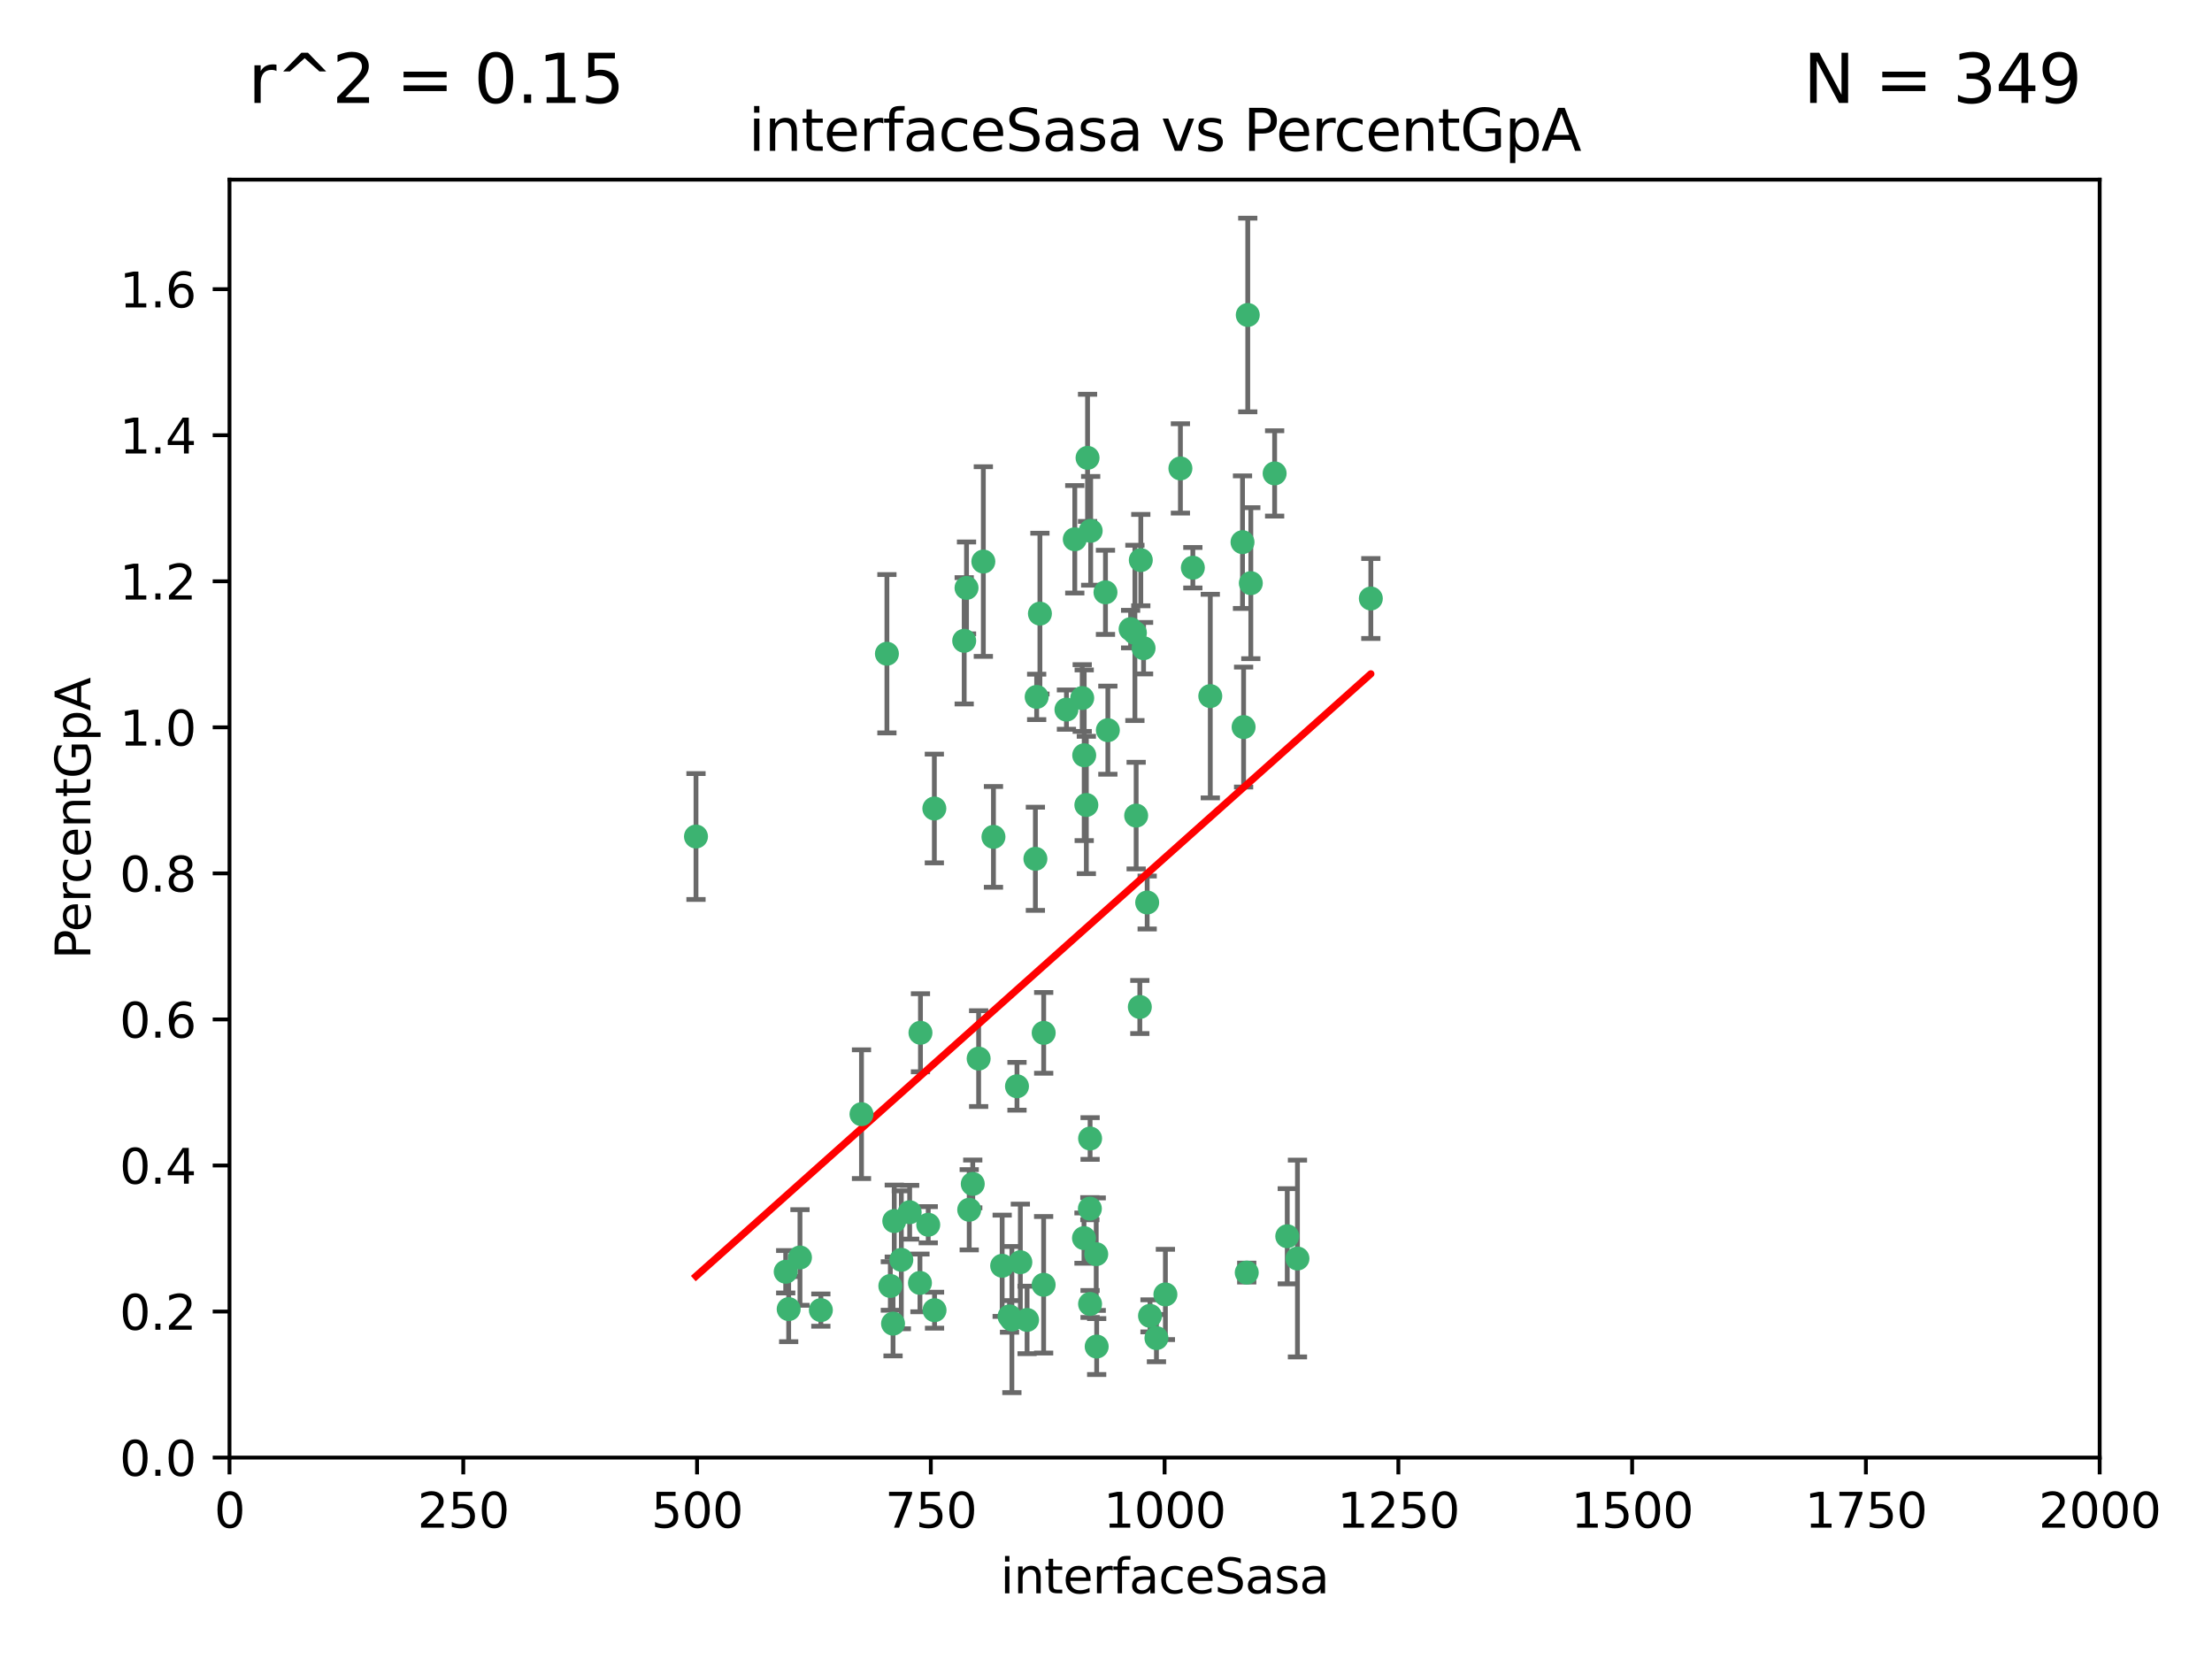 <?xml version="1.0" encoding="utf-8" standalone="no"?>
<!DOCTYPE svg PUBLIC "-//W3C//DTD SVG 1.1//EN"
  "http://www.w3.org/Graphics/SVG/1.1/DTD/svg11.dtd">
<svg xmlns:xlink="http://www.w3.org/1999/xlink" width="460.8pt" height="345.6pt" viewBox="0 0 460.8 345.6" xmlns="http://www.w3.org/2000/svg" version="1.1">
 <defs>
  <style type="text/css">*{stroke-linejoin: round; stroke-linecap: butt}</style>
 </defs>
 <g id="figure_1">
  <g id="patch_1">
   <path d="M 0 345.6 
L 460.8 345.6 
L 460.8 0 
L 0 0 
z
" style="fill: #ffffff"/>
  </g>
  <g id="axes_1">
   <g id="patch_2">
    <path d="M 47.81 303.64 
L 437.4 303.64 
L 437.4 37.422 
L 47.81 37.422 
z
" style="fill: #ffffff"/>
   </g>
   <g id="PathCollection_1">
    <defs>
     <path id="mf41bdda6f2" d="M 0 1.118 
C 0.297 1.118 0.581 1 0.791 0.791 
C 1 0.581 1.118 0.297 1.118 0 
C 1.118 -0.297 1 -0.581 0.791 -0.791 
C 0.581 -1 0.297 -1.118 0 -1.118 
C -0.297 -1.118 -0.581 -1 -0.791 -0.791 
C -1 -0.581 -1.118 -0.297 -1.118 0 
C -1.118 0.297 -1 0.581 -0.791 0.791 
C -0.581 1 -0.297 1.118 0 1.118 
z
" style="stroke: #3cb371"/>
    </defs>
    <g clip-path="url(#pc18150c617)">
     <use xlink:href="#mf41bdda6f2" x="258.839" y="112.942" style="fill: #3cb371; stroke: #3cb371"/>
     <use xlink:href="#mf41bdda6f2" x="235.526" y="131.055" style="fill: #3cb371; stroke: #3cb371"/>
     <use xlink:href="#mf41bdda6f2" x="265.53" y="98.62" style="fill: #3cb371; stroke: #3cb371"/>
     <use xlink:href="#mf41bdda6f2" x="225.86" y="157.336" style="fill: #3cb371; stroke: #3cb371"/>
     <use xlink:href="#mf41bdda6f2" x="259.065" y="151.463" style="fill: #3cb371; stroke: #3cb371"/>
     <use xlink:href="#mf41bdda6f2" x="259.932" y="65.615" style="fill: #3cb371; stroke: #3cb371"/>
     <use xlink:href="#mf41bdda6f2" x="216.635" y="127.827" style="fill: #3cb371; stroke: #3cb371"/>
     <use xlink:href="#mf41bdda6f2" x="163.676" y="264.929" style="fill: #3cb371; stroke: #3cb371"/>
     <use xlink:href="#mf41bdda6f2" x="222.161" y="147.824" style="fill: #3cb371; stroke: #3cb371"/>
     <use xlink:href="#mf41bdda6f2" x="238.226" y="135.027" style="fill: #3cb371; stroke: #3cb371"/>
     <use xlink:href="#mf41bdda6f2" x="236.422" y="131.841" style="fill: #3cb371; stroke: #3cb371"/>
     <use xlink:href="#mf41bdda6f2" x="226.558" y="95.379" style="fill: #3cb371; stroke: #3cb371"/>
     <use xlink:href="#mf41bdda6f2" x="248.492" y="118.263" style="fill: #3cb371; stroke: #3cb371"/>
     <use xlink:href="#mf41bdda6f2" x="223.897" y="112.342" style="fill: #3cb371; stroke: #3cb371"/>
     <use xlink:href="#mf41bdda6f2" x="225.446" y="145.415" style="fill: #3cb371; stroke: #3cb371"/>
     <use xlink:href="#mf41bdda6f2" x="230.29" y="123.393" style="fill: #3cb371; stroke: #3cb371"/>
     <use xlink:href="#mf41bdda6f2" x="200.86" y="133.489" style="fill: #3cb371; stroke: #3cb371"/>
     <use xlink:href="#mf41bdda6f2" x="217.42" y="215.165" style="fill: #3cb371; stroke: #3cb371"/>
     <use xlink:href="#mf41bdda6f2" x="237.649" y="116.68" style="fill: #3cb371; stroke: #3cb371"/>
     <use xlink:href="#mf41bdda6f2" x="259.72" y="265.102" style="fill: #3cb371; stroke: #3cb371"/>
     <use xlink:href="#mf41bdda6f2" x="204.848" y="116.981" style="fill: #3cb371; stroke: #3cb371"/>
     <use xlink:href="#mf41bdda6f2" x="245.901" y="97.58" style="fill: #3cb371; stroke: #3cb371"/>
     <use xlink:href="#mf41bdda6f2" x="285.569" y="124.676" style="fill: #3cb371; stroke: #3cb371"/>
     <use xlink:href="#mf41bdda6f2" x="215.957" y="145.177" style="fill: #3cb371; stroke: #3cb371"/>
     <use xlink:href="#mf41bdda6f2" x="194.641" y="168.424" style="fill: #3cb371; stroke: #3cb371"/>
     <use xlink:href="#mf41bdda6f2" x="191.75" y="215.142" style="fill: #3cb371; stroke: #3cb371"/>
     <use xlink:href="#mf41bdda6f2" x="184.761" y="136.185" style="fill: #3cb371; stroke: #3cb371"/>
     <use xlink:href="#mf41bdda6f2" x="228.364" y="261.265" style="fill: #3cb371; stroke: #3cb371"/>
     <use xlink:href="#mf41bdda6f2" x="215.692" y="178.902" style="fill: #3cb371; stroke: #3cb371"/>
     <use xlink:href="#mf41bdda6f2" x="194.683" y="272.938" style="fill: #3cb371; stroke: #3cb371"/>
     <use xlink:href="#mf41bdda6f2" x="268.16" y="257.534" style="fill: #3cb371; stroke: #3cb371"/>
     <use xlink:href="#mf41bdda6f2" x="225.816" y="257.921" style="fill: #3cb371; stroke: #3cb371"/>
     <use xlink:href="#mf41bdda6f2" x="212.558" y="262.942" style="fill: #3cb371; stroke: #3cb371"/>
     <use xlink:href="#mf41bdda6f2" x="202.643" y="246.632" style="fill: #3cb371; stroke: #3cb371"/>
     <use xlink:href="#mf41bdda6f2" x="185.474" y="267.892" style="fill: #3cb371; stroke: #3cb371"/>
     <use xlink:href="#mf41bdda6f2" x="227.088" y="237.171" style="fill: #3cb371; stroke: #3cb371"/>
     <use xlink:href="#mf41bdda6f2" x="239.57" y="274.114" style="fill: #3cb371; stroke: #3cb371"/>
     <use xlink:href="#mf41bdda6f2" x="227.208" y="110.578" style="fill: #3cb371; stroke: #3cb371"/>
     <use xlink:href="#mf41bdda6f2" x="260.569" y="121.483" style="fill: #3cb371; stroke: #3cb371"/>
     <use xlink:href="#mf41bdda6f2" x="227.082" y="271.638" style="fill: #3cb371; stroke: #3cb371"/>
     <use xlink:href="#mf41bdda6f2" x="191.645" y="267.254" style="fill: #3cb371; stroke: #3cb371"/>
     <use xlink:href="#mf41bdda6f2" x="230.787" y="152.109" style="fill: #3cb371; stroke: #3cb371"/>
     <use xlink:href="#mf41bdda6f2" x="228.459" y="280.509" style="fill: #3cb371; stroke: #3cb371"/>
     <use xlink:href="#mf41bdda6f2" x="210.3" y="274.228" style="fill: #3cb371; stroke: #3cb371"/>
     <use xlink:href="#mf41bdda6f2" x="186.037" y="275.736" style="fill: #3cb371; stroke: #3cb371"/>
     <use xlink:href="#mf41bdda6f2" x="217.408" y="267.641" style="fill: #3cb371; stroke: #3cb371"/>
     <use xlink:href="#mf41bdda6f2" x="236.683" y="169.904" style="fill: #3cb371; stroke: #3cb371"/>
     <use xlink:href="#mf41bdda6f2" x="193.369" y="255.135" style="fill: #3cb371; stroke: #3cb371"/>
     <use xlink:href="#mf41bdda6f2" x="206.956" y="174.337" style="fill: #3cb371; stroke: #3cb371"/>
     <use xlink:href="#mf41bdda6f2" x="270.285" y="262.174" style="fill: #3cb371; stroke: #3cb371"/>
     <use xlink:href="#mf41bdda6f2" x="237.447" y="209.773" style="fill: #3cb371; stroke: #3cb371"/>
     <use xlink:href="#mf41bdda6f2" x="240.91" y="278.754" style="fill: #3cb371; stroke: #3cb371"/>
     <use xlink:href="#mf41bdda6f2" x="211.857" y="226.289" style="fill: #3cb371; stroke: #3cb371"/>
     <use xlink:href="#mf41bdda6f2" x="242.774" y="269.657" style="fill: #3cb371; stroke: #3cb371"/>
     <use xlink:href="#mf41bdda6f2" x="203.87" y="220.526" style="fill: #3cb371; stroke: #3cb371"/>
     <use xlink:href="#mf41bdda6f2" x="186.294" y="254.366" style="fill: #3cb371; stroke: #3cb371"/>
     <use xlink:href="#mf41bdda6f2" x="238.978" y="188.006" style="fill: #3cb371; stroke: #3cb371"/>
     <use xlink:href="#mf41bdda6f2" x="210.795" y="274.885" style="fill: #3cb371; stroke: #3cb371"/>
     <use xlink:href="#mf41bdda6f2" x="166.649" y="261.957" style="fill: #3cb371; stroke: #3cb371"/>
     <use xlink:href="#mf41bdda6f2" x="179.464" y="232.104" style="fill: #3cb371; stroke: #3cb371"/>
     <use xlink:href="#mf41bdda6f2" x="164.297" y="272.713" style="fill: #3cb371; stroke: #3cb371"/>
     <use xlink:href="#mf41bdda6f2" x="187.764" y="262.444" style="fill: #3cb371; stroke: #3cb371"/>
     <use xlink:href="#mf41bdda6f2" x="226.307" y="167.694" style="fill: #3cb371; stroke: #3cb371"/>
     <use xlink:href="#mf41bdda6f2" x="201.345" y="122.472" style="fill: #3cb371; stroke: #3cb371"/>
     <use xlink:href="#mf41bdda6f2" x="213.96" y="274.966" style="fill: #3cb371; stroke: #3cb371"/>
     <use xlink:href="#mf41bdda6f2" x="252.125" y="145.01" style="fill: #3cb371; stroke: #3cb371"/>
     <use xlink:href="#mf41bdda6f2" x="208.769" y="263.683" style="fill: #3cb371; stroke: #3cb371"/>
     <use xlink:href="#mf41bdda6f2" x="201.905" y="252.017" style="fill: #3cb371; stroke: #3cb371"/>
     <use xlink:href="#mf41bdda6f2" x="189.5" y="252.531" style="fill: #3cb371; stroke: #3cb371"/>
     <use xlink:href="#mf41bdda6f2" x="227.039" y="251.787" style="fill: #3cb371; stroke: #3cb371"/>
     <use xlink:href="#mf41bdda6f2" x="171" y="272.919" style="fill: #3cb371; stroke: #3cb371"/>
     <use xlink:href="#mf41bdda6f2" x="144.987" y="174.262" style="fill: #3cb371; stroke: #3cb371"/>
    </g>
   </g>
   <g id="matplotlib.axis_1">
    <g id="xtick_1">
     <g id="line2d_1">
      <defs>
       <path id="m6ca44dbda9" d="M 0 0 
L 0 3.5 
" style="stroke: #000000; stroke-width: 0.8"/>
      </defs>
      <g>
       <use xlink:href="#m6ca44dbda9" x="47.81" y="303.64" style="stroke: #000000; stroke-width: 0.8"/>
      </g>
     </g>
     <g id="text_1">
      <!-- 0 -->
      <g transform="translate(44.629 318.238)scale(0.1 -0.1)">
       <defs>
        <path id="DejaVuSans-30" d="M 2034 4250 
Q 1547 4250 1301 3770 
Q 1056 3291 1056 2328 
Q 1056 1369 1301 889 
Q 1547 409 2034 409 
Q 2525 409 2770 889 
Q 3016 1369 3016 2328 
Q 3016 3291 2770 3770 
Q 2525 4250 2034 4250 
z
M 2034 4750 
Q 2819 4750 3233 4129 
Q 3647 3509 3647 2328 
Q 3647 1150 3233 529 
Q 2819 -91 2034 -91 
Q 1250 -91 836 529 
Q 422 1150 422 2328 
Q 422 3509 836 4129 
Q 1250 4750 2034 4750 
z
" transform="scale(0.016)"/>
       </defs>
       <use xlink:href="#DejaVuSans-30"/>
      </g>
     </g>
    </g>
    <g id="xtick_2">
     <g id="line2d_2">
      <g>
       <use xlink:href="#m6ca44dbda9" x="96.509" y="303.64" style="stroke: #000000; stroke-width: 0.8"/>
      </g>
     </g>
     <g id="text_2">
      <!-- 250 -->
      <g transform="translate(86.965 318.238)scale(0.1 -0.1)">
       <defs>
        <path id="DejaVuSans-32" d="M 1228 531 
L 3431 531 
L 3431 0 
L 469 0 
L 469 531 
Q 828 903 1448 1529 
Q 2069 2156 2228 2338 
Q 2531 2678 2651 2914 
Q 2772 3150 2772 3378 
Q 2772 3750 2511 3984 
Q 2250 4219 1831 4219 
Q 1534 4219 1204 4116 
Q 875 4013 500 3803 
L 500 4441 
Q 881 4594 1212 4672 
Q 1544 4750 1819 4750 
Q 2544 4750 2975 4387 
Q 3406 4025 3406 3419 
Q 3406 3131 3298 2873 
Q 3191 2616 2906 2266 
Q 2828 2175 2409 1742 
Q 1991 1309 1228 531 
z
" transform="scale(0.016)"/>
        <path id="DejaVuSans-35" d="M 691 4666 
L 3169 4666 
L 3169 4134 
L 1269 4134 
L 1269 2991 
Q 1406 3038 1543 3061 
Q 1681 3084 1819 3084 
Q 2600 3084 3056 2656 
Q 3513 2228 3513 1497 
Q 3513 744 3044 326 
Q 2575 -91 1722 -91 
Q 1428 -91 1123 -41 
Q 819 9 494 109 
L 494 744 
Q 775 591 1075 516 
Q 1375 441 1709 441 
Q 2250 441 2565 725 
Q 2881 1009 2881 1497 
Q 2881 1984 2565 2268 
Q 2250 2553 1709 2553 
Q 1456 2553 1204 2497 
Q 953 2441 691 2322 
L 691 4666 
z
" transform="scale(0.016)"/>
       </defs>
       <use xlink:href="#DejaVuSans-32"/>
       <use xlink:href="#DejaVuSans-35" x="63.623"/>
       <use xlink:href="#DejaVuSans-30" x="127.246"/>
      </g>
     </g>
    </g>
    <g id="xtick_3">
     <g id="line2d_3">
      <g>
       <use xlink:href="#m6ca44dbda9" x="145.208" y="303.64" style="stroke: #000000; stroke-width: 0.8"/>
      </g>
     </g>
     <g id="text_3">
      <!-- 500 -->
      <g transform="translate(135.664 318.238)scale(0.1 -0.1)">
       <use xlink:href="#DejaVuSans-35"/>
       <use xlink:href="#DejaVuSans-30" x="63.623"/>
       <use xlink:href="#DejaVuSans-30" x="127.246"/>
      </g>
     </g>
    </g>
    <g id="xtick_4">
     <g id="line2d_4">
      <g>
       <use xlink:href="#m6ca44dbda9" x="193.906" y="303.64" style="stroke: #000000; stroke-width: 0.8"/>
      </g>
     </g>
     <g id="text_4">
      <!-- 750 -->
      <g transform="translate(184.363 318.238)scale(0.1 -0.1)">
       <defs>
        <path id="DejaVuSans-37" d="M 525 4666 
L 3525 4666 
L 3525 4397 
L 1831 0 
L 1172 0 
L 2766 4134 
L 525 4134 
L 525 4666 
z
" transform="scale(0.016)"/>
       </defs>
       <use xlink:href="#DejaVuSans-37"/>
       <use xlink:href="#DejaVuSans-35" x="63.623"/>
       <use xlink:href="#DejaVuSans-30" x="127.246"/>
      </g>
     </g>
    </g>
    <g id="xtick_5">
     <g id="line2d_5">
      <g>
       <use xlink:href="#m6ca44dbda9" x="242.605" y="303.64" style="stroke: #000000; stroke-width: 0.8"/>
      </g>
     </g>
     <g id="text_5">
      <!-- 1000 -->
      <g transform="translate(229.88 318.238)scale(0.1 -0.1)">
       <defs>
        <path id="DejaVuSans-31" d="M 794 531 
L 1825 531 
L 1825 4091 
L 703 3866 
L 703 4441 
L 1819 4666 
L 2450 4666 
L 2450 531 
L 3481 531 
L 3481 0 
L 794 0 
L 794 531 
z
" transform="scale(0.016)"/>
       </defs>
       <use xlink:href="#DejaVuSans-31"/>
       <use xlink:href="#DejaVuSans-30" x="63.623"/>
       <use xlink:href="#DejaVuSans-30" x="127.246"/>
       <use xlink:href="#DejaVuSans-30" x="190.869"/>
      </g>
     </g>
    </g>
    <g id="xtick_6">
     <g id="line2d_6">
      <g>
       <use xlink:href="#m6ca44dbda9" x="291.304" y="303.64" style="stroke: #000000; stroke-width: 0.8"/>
      </g>
     </g>
     <g id="text_6">
      <!-- 1250 -->
      <g transform="translate(278.579 318.238)scale(0.1 -0.1)">
       <use xlink:href="#DejaVuSans-31"/>
       <use xlink:href="#DejaVuSans-32" x="63.623"/>
       <use xlink:href="#DejaVuSans-35" x="127.246"/>
       <use xlink:href="#DejaVuSans-30" x="190.869"/>
      </g>
     </g>
    </g>
    <g id="xtick_7">
     <g id="line2d_7">
      <g>
       <use xlink:href="#m6ca44dbda9" x="340.002" y="303.64" style="stroke: #000000; stroke-width: 0.8"/>
      </g>
     </g>
     <g id="text_7">
      <!-- 1500 -->
      <g transform="translate(327.277 318.238)scale(0.1 -0.1)">
       <use xlink:href="#DejaVuSans-31"/>
       <use xlink:href="#DejaVuSans-35" x="63.623"/>
       <use xlink:href="#DejaVuSans-30" x="127.246"/>
       <use xlink:href="#DejaVuSans-30" x="190.869"/>
      </g>
     </g>
    </g>
    <g id="xtick_8">
     <g id="line2d_8">
      <g>
       <use xlink:href="#m6ca44dbda9" x="388.701" y="303.64" style="stroke: #000000; stroke-width: 0.8"/>
      </g>
     </g>
     <g id="text_8">
      <!-- 1750 -->
      <g transform="translate(375.976 318.238)scale(0.1 -0.1)">
       <use xlink:href="#DejaVuSans-31"/>
       <use xlink:href="#DejaVuSans-37" x="63.623"/>
       <use xlink:href="#DejaVuSans-35" x="127.246"/>
       <use xlink:href="#DejaVuSans-30" x="190.869"/>
      </g>
     </g>
    </g>
    <g id="xtick_9">
     <g id="line2d_9">
      <g>
       <use xlink:href="#m6ca44dbda9" x="437.4" y="303.64" style="stroke: #000000; stroke-width: 0.8"/>
      </g>
     </g>
     <g id="text_9">
      <!-- 2000 -->
      <g transform="translate(424.675 318.238)scale(0.1 -0.1)">
       <use xlink:href="#DejaVuSans-32"/>
       <use xlink:href="#DejaVuSans-30" x="63.623"/>
       <use xlink:href="#DejaVuSans-30" x="127.246"/>
       <use xlink:href="#DejaVuSans-30" x="190.869"/>
      </g>
     </g>
    </g>
    <g id="text_10">
     <!-- interfaceSasa -->
     <g transform="translate(208.398 331.917)scale(0.1 -0.1)">
      <defs>
       <path id="DejaVuSans-69" d="M 603 3500 
L 1178 3500 
L 1178 0 
L 603 0 
L 603 3500 
z
M 603 4863 
L 1178 4863 
L 1178 4134 
L 603 4134 
L 603 4863 
z
" transform="scale(0.016)"/>
       <path id="DejaVuSans-6e" d="M 3513 2113 
L 3513 0 
L 2938 0 
L 2938 2094 
Q 2938 2591 2744 2837 
Q 2550 3084 2163 3084 
Q 1697 3084 1428 2787 
Q 1159 2491 1159 1978 
L 1159 0 
L 581 0 
L 581 3500 
L 1159 3500 
L 1159 2956 
Q 1366 3272 1645 3428 
Q 1925 3584 2291 3584 
Q 2894 3584 3203 3211 
Q 3513 2838 3513 2113 
z
" transform="scale(0.016)"/>
       <path id="DejaVuSans-74" d="M 1172 4494 
L 1172 3500 
L 2356 3500 
L 2356 3053 
L 1172 3053 
L 1172 1153 
Q 1172 725 1289 603 
Q 1406 481 1766 481 
L 2356 481 
L 2356 0 
L 1766 0 
Q 1100 0 847 248 
Q 594 497 594 1153 
L 594 3053 
L 172 3053 
L 172 3500 
L 594 3500 
L 594 4494 
L 1172 4494 
z
" transform="scale(0.016)"/>
       <path id="DejaVuSans-65" d="M 3597 1894 
L 3597 1613 
L 953 1613 
Q 991 1019 1311 708 
Q 1631 397 2203 397 
Q 2534 397 2845 478 
Q 3156 559 3463 722 
L 3463 178 
Q 3153 47 2828 -22 
Q 2503 -91 2169 -91 
Q 1331 -91 842 396 
Q 353 884 353 1716 
Q 353 2575 817 3079 
Q 1281 3584 2069 3584 
Q 2775 3584 3186 3129 
Q 3597 2675 3597 1894 
z
M 3022 2063 
Q 3016 2534 2758 2815 
Q 2500 3097 2075 3097 
Q 1594 3097 1305 2825 
Q 1016 2553 972 2059 
L 3022 2063 
z
" transform="scale(0.016)"/>
       <path id="DejaVuSans-72" d="M 2631 2963 
Q 2534 3019 2420 3045 
Q 2306 3072 2169 3072 
Q 1681 3072 1420 2755 
Q 1159 2438 1159 1844 
L 1159 0 
L 581 0 
L 581 3500 
L 1159 3500 
L 1159 2956 
Q 1341 3275 1631 3429 
Q 1922 3584 2338 3584 
Q 2397 3584 2469 3576 
Q 2541 3569 2628 3553 
L 2631 2963 
z
" transform="scale(0.016)"/>
       <path id="DejaVuSans-66" d="M 2375 4863 
L 2375 4384 
L 1825 4384 
Q 1516 4384 1395 4259 
Q 1275 4134 1275 3809 
L 1275 3500 
L 2222 3500 
L 2222 3053 
L 1275 3053 
L 1275 0 
L 697 0 
L 697 3053 
L 147 3053 
L 147 3500 
L 697 3500 
L 697 3744 
Q 697 4328 969 4595 
Q 1241 4863 1831 4863 
L 2375 4863 
z
" transform="scale(0.016)"/>
       <path id="DejaVuSans-61" d="M 2194 1759 
Q 1497 1759 1228 1600 
Q 959 1441 959 1056 
Q 959 750 1161 570 
Q 1363 391 1709 391 
Q 2188 391 2477 730 
Q 2766 1069 2766 1631 
L 2766 1759 
L 2194 1759 
z
M 3341 1997 
L 3341 0 
L 2766 0 
L 2766 531 
Q 2569 213 2275 61 
Q 1981 -91 1556 -91 
Q 1019 -91 701 211 
Q 384 513 384 1019 
Q 384 1609 779 1909 
Q 1175 2209 1959 2209 
L 2766 2209 
L 2766 2266 
Q 2766 2663 2505 2880 
Q 2244 3097 1772 3097 
Q 1472 3097 1187 3025 
Q 903 2953 641 2809 
L 641 3341 
Q 956 3463 1253 3523 
Q 1550 3584 1831 3584 
Q 2591 3584 2966 3190 
Q 3341 2797 3341 1997 
z
" transform="scale(0.016)"/>
       <path id="DejaVuSans-63" d="M 3122 3366 
L 3122 2828 
Q 2878 2963 2633 3030 
Q 2388 3097 2138 3097 
Q 1578 3097 1268 2742 
Q 959 2388 959 1747 
Q 959 1106 1268 751 
Q 1578 397 2138 397 
Q 2388 397 2633 464 
Q 2878 531 3122 666 
L 3122 134 
Q 2881 22 2623 -34 
Q 2366 -91 2075 -91 
Q 1284 -91 818 406 
Q 353 903 353 1747 
Q 353 2603 823 3093 
Q 1294 3584 2113 3584 
Q 2378 3584 2631 3529 
Q 2884 3475 3122 3366 
z
" transform="scale(0.016)"/>
       <path id="DejaVuSans-53" d="M 3425 4513 
L 3425 3897 
Q 3066 4069 2747 4153 
Q 2428 4238 2131 4238 
Q 1616 4238 1336 4038 
Q 1056 3838 1056 3469 
Q 1056 3159 1242 3001 
Q 1428 2844 1947 2747 
L 2328 2669 
Q 3034 2534 3370 2195 
Q 3706 1856 3706 1288 
Q 3706 609 3251 259 
Q 2797 -91 1919 -91 
Q 1588 -91 1214 -16 
Q 841 59 441 206 
L 441 856 
Q 825 641 1194 531 
Q 1563 422 1919 422 
Q 2459 422 2753 634 
Q 3047 847 3047 1241 
Q 3047 1584 2836 1778 
Q 2625 1972 2144 2069 
L 1759 2144 
Q 1053 2284 737 2584 
Q 422 2884 422 3419 
Q 422 4038 858 4394 
Q 1294 4750 2059 4750 
Q 2388 4750 2728 4690 
Q 3069 4631 3425 4513 
z
" transform="scale(0.016)"/>
       <path id="DejaVuSans-73" d="M 2834 3397 
L 2834 2853 
Q 2591 2978 2328 3040 
Q 2066 3103 1784 3103 
Q 1356 3103 1142 2972 
Q 928 2841 928 2578 
Q 928 2378 1081 2264 
Q 1234 2150 1697 2047 
L 1894 2003 
Q 2506 1872 2764 1633 
Q 3022 1394 3022 966 
Q 3022 478 2636 193 
Q 2250 -91 1575 -91 
Q 1294 -91 989 -36 
Q 684 19 347 128 
L 347 722 
Q 666 556 975 473 
Q 1284 391 1588 391 
Q 1994 391 2212 530 
Q 2431 669 2431 922 
Q 2431 1156 2273 1281 
Q 2116 1406 1581 1522 
L 1381 1569 
Q 847 1681 609 1914 
Q 372 2147 372 2553 
Q 372 3047 722 3315 
Q 1072 3584 1716 3584 
Q 2034 3584 2315 3537 
Q 2597 3491 2834 3397 
z
" transform="scale(0.016)"/>
      </defs>
      <use xlink:href="#DejaVuSans-69"/>
      <use xlink:href="#DejaVuSans-6e" x="27.783"/>
      <use xlink:href="#DejaVuSans-74" x="91.162"/>
      <use xlink:href="#DejaVuSans-65" x="130.371"/>
      <use xlink:href="#DejaVuSans-72" x="191.895"/>
      <use xlink:href="#DejaVuSans-66" x="233.008"/>
      <use xlink:href="#DejaVuSans-61" x="268.213"/>
      <use xlink:href="#DejaVuSans-63" x="329.492"/>
      <use xlink:href="#DejaVuSans-65" x="384.473"/>
      <use xlink:href="#DejaVuSans-53" x="445.996"/>
      <use xlink:href="#DejaVuSans-61" x="509.473"/>
      <use xlink:href="#DejaVuSans-73" x="570.752"/>
      <use xlink:href="#DejaVuSans-61" x="622.852"/>
     </g>
    </g>
   </g>
   <g id="matplotlib.axis_2">
    <g id="ytick_1">
     <g id="line2d_10">
      <defs>
       <path id="m8fb707489f" d="M 0 0 
L -3.5 0 
" style="stroke: #000000; stroke-width: 0.8"/>
      </defs>
      <g>
       <use xlink:href="#m8fb707489f" x="47.81" y="303.64" style="stroke: #000000; stroke-width: 0.8"/>
      </g>
     </g>
     <g id="text_11">
      <!-- 0.0 -->
      <g transform="translate(24.907 307.439)scale(0.1 -0.1)">
       <defs>
        <path id="DejaVuSans-2e" d="M 684 794 
L 1344 794 
L 1344 0 
L 684 0 
L 684 794 
z
" transform="scale(0.016)"/>
       </defs>
       <use xlink:href="#DejaVuSans-30"/>
       <use xlink:href="#DejaVuSans-2e" x="63.623"/>
       <use xlink:href="#DejaVuSans-30" x="95.41"/>
      </g>
     </g>
    </g>
    <g id="ytick_2">
     <g id="line2d_11">
      <g>
       <use xlink:href="#m8fb707489f" x="47.81" y="273.215" style="stroke: #000000; stroke-width: 0.8"/>
      </g>
     </g>
     <g id="text_12">
      <!-- 0.2 -->
      <g transform="translate(24.907 277.014)scale(0.1 -0.1)">
       <use xlink:href="#DejaVuSans-30"/>
       <use xlink:href="#DejaVuSans-2e" x="63.623"/>
       <use xlink:href="#DejaVuSans-32" x="95.41"/>
      </g>
     </g>
    </g>
    <g id="ytick_3">
     <g id="line2d_12">
      <g>
       <use xlink:href="#m8fb707489f" x="47.81" y="242.79" style="stroke: #000000; stroke-width: 0.8"/>
      </g>
     </g>
     <g id="text_13">
      <!-- 0.4 -->
      <g transform="translate(24.907 246.589)scale(0.1 -0.1)">
       <defs>
        <path id="DejaVuSans-34" d="M 2419 4116 
L 825 1625 
L 2419 1625 
L 2419 4116 
z
M 2253 4666 
L 3047 4666 
L 3047 1625 
L 3713 1625 
L 3713 1100 
L 3047 1100 
L 3047 0 
L 2419 0 
L 2419 1100 
L 313 1100 
L 313 1709 
L 2253 4666 
z
" transform="scale(0.016)"/>
       </defs>
       <use xlink:href="#DejaVuSans-30"/>
       <use xlink:href="#DejaVuSans-2e" x="63.623"/>
       <use xlink:href="#DejaVuSans-34" x="95.41"/>
      </g>
     </g>
    </g>
    <g id="ytick_4">
     <g id="line2d_13">
      <g>
       <use xlink:href="#m8fb707489f" x="47.81" y="212.365" style="stroke: #000000; stroke-width: 0.8"/>
      </g>
     </g>
     <g id="text_14">
      <!-- 0.6 -->
      <g transform="translate(24.907 216.164)scale(0.1 -0.1)">
       <defs>
        <path id="DejaVuSans-36" d="M 2113 2584 
Q 1688 2584 1439 2293 
Q 1191 2003 1191 1497 
Q 1191 994 1439 701 
Q 1688 409 2113 409 
Q 2538 409 2786 701 
Q 3034 994 3034 1497 
Q 3034 2003 2786 2293 
Q 2538 2584 2113 2584 
z
M 3366 4563 
L 3366 3988 
Q 3128 4100 2886 4159 
Q 2644 4219 2406 4219 
Q 1781 4219 1451 3797 
Q 1122 3375 1075 2522 
Q 1259 2794 1537 2939 
Q 1816 3084 2150 3084 
Q 2853 3084 3261 2657 
Q 3669 2231 3669 1497 
Q 3669 778 3244 343 
Q 2819 -91 2113 -91 
Q 1303 -91 875 529 
Q 447 1150 447 2328 
Q 447 3434 972 4092 
Q 1497 4750 2381 4750 
Q 2619 4750 2861 4703 
Q 3103 4656 3366 4563 
z
" transform="scale(0.016)"/>
       </defs>
       <use xlink:href="#DejaVuSans-30"/>
       <use xlink:href="#DejaVuSans-2e" x="63.623"/>
       <use xlink:href="#DejaVuSans-36" x="95.41"/>
      </g>
     </g>
    </g>
    <g id="ytick_5">
     <g id="line2d_14">
      <g>
       <use xlink:href="#m8fb707489f" x="47.81" y="181.94" style="stroke: #000000; stroke-width: 0.8"/>
      </g>
     </g>
     <g id="text_15">
      <!-- 0.8 -->
      <g transform="translate(24.907 185.739)scale(0.1 -0.1)">
       <defs>
        <path id="DejaVuSans-38" d="M 2034 2216 
Q 1584 2216 1326 1975 
Q 1069 1734 1069 1313 
Q 1069 891 1326 650 
Q 1584 409 2034 409 
Q 2484 409 2743 651 
Q 3003 894 3003 1313 
Q 3003 1734 2745 1975 
Q 2488 2216 2034 2216 
z
M 1403 2484 
Q 997 2584 770 2862 
Q 544 3141 544 3541 
Q 544 4100 942 4425 
Q 1341 4750 2034 4750 
Q 2731 4750 3128 4425 
Q 3525 4100 3525 3541 
Q 3525 3141 3298 2862 
Q 3072 2584 2669 2484 
Q 3125 2378 3379 2068 
Q 3634 1759 3634 1313 
Q 3634 634 3220 271 
Q 2806 -91 2034 -91 
Q 1263 -91 848 271 
Q 434 634 434 1313 
Q 434 1759 690 2068 
Q 947 2378 1403 2484 
z
M 1172 3481 
Q 1172 3119 1398 2916 
Q 1625 2713 2034 2713 
Q 2441 2713 2670 2916 
Q 2900 3119 2900 3481 
Q 2900 3844 2670 4047 
Q 2441 4250 2034 4250 
Q 1625 4250 1398 4047 
Q 1172 3844 1172 3481 
z
" transform="scale(0.016)"/>
       </defs>
       <use xlink:href="#DejaVuSans-30"/>
       <use xlink:href="#DejaVuSans-2e" x="63.623"/>
       <use xlink:href="#DejaVuSans-38" x="95.41"/>
      </g>
     </g>
    </g>
    <g id="ytick_6">
     <g id="line2d_15">
      <g>
       <use xlink:href="#m8fb707489f" x="47.81" y="151.515" style="stroke: #000000; stroke-width: 0.8"/>
      </g>
     </g>
     <g id="text_16">
      <!-- 1.0 -->
      <g transform="translate(24.907 155.315)scale(0.1 -0.1)">
       <use xlink:href="#DejaVuSans-31"/>
       <use xlink:href="#DejaVuSans-2e" x="63.623"/>
       <use xlink:href="#DejaVuSans-30" x="95.41"/>
      </g>
     </g>
    </g>
    <g id="ytick_7">
     <g id="line2d_16">
      <g>
       <use xlink:href="#m8fb707489f" x="47.81" y="121.09" style="stroke: #000000; stroke-width: 0.8"/>
      </g>
     </g>
     <g id="text_17">
      <!-- 1.2 -->
      <g transform="translate(24.907 124.89)scale(0.1 -0.1)">
       <use xlink:href="#DejaVuSans-31"/>
       <use xlink:href="#DejaVuSans-2e" x="63.623"/>
       <use xlink:href="#DejaVuSans-32" x="95.41"/>
      </g>
     </g>
    </g>
    <g id="ytick_8">
     <g id="line2d_17">
      <g>
       <use xlink:href="#m8fb707489f" x="47.81" y="90.665" style="stroke: #000000; stroke-width: 0.8"/>
      </g>
     </g>
     <g id="text_18">
      <!-- 1.4 -->
      <g transform="translate(24.907 94.465)scale(0.1 -0.1)">
       <use xlink:href="#DejaVuSans-31"/>
       <use xlink:href="#DejaVuSans-2e" x="63.623"/>
       <use xlink:href="#DejaVuSans-34" x="95.41"/>
      </g>
     </g>
    </g>
    <g id="ytick_9">
     <g id="line2d_18">
      <g>
       <use xlink:href="#m8fb707489f" x="47.81" y="60.241" style="stroke: #000000; stroke-width: 0.8"/>
      </g>
     </g>
     <g id="text_19">
      <!-- 1.6 -->
      <g transform="translate(24.907 64.04)scale(0.1 -0.1)">
       <use xlink:href="#DejaVuSans-31"/>
       <use xlink:href="#DejaVuSans-2e" x="63.623"/>
       <use xlink:href="#DejaVuSans-36" x="95.41"/>
      </g>
     </g>
    </g>
    <g id="text_20">
     <!-- PercentGpA -->
     <g transform="translate(18.827 199.807)rotate(-90)scale(0.1 -0.1)">
      <defs>
       <path id="DejaVuSans-50" d="M 1259 4147 
L 1259 2394 
L 2053 2394 
Q 2494 2394 2734 2622 
Q 2975 2850 2975 3272 
Q 2975 3691 2734 3919 
Q 2494 4147 2053 4147 
L 1259 4147 
z
M 628 4666 
L 2053 4666 
Q 2838 4666 3239 4311 
Q 3641 3956 3641 3272 
Q 3641 2581 3239 2228 
Q 2838 1875 2053 1875 
L 1259 1875 
L 1259 0 
L 628 0 
L 628 4666 
z
" transform="scale(0.016)"/>
       <path id="DejaVuSans-47" d="M 3809 666 
L 3809 1919 
L 2778 1919 
L 2778 2438 
L 4434 2438 
L 4434 434 
Q 4069 175 3628 42 
Q 3188 -91 2688 -91 
Q 1594 -91 976 548 
Q 359 1188 359 2328 
Q 359 3472 976 4111 
Q 1594 4750 2688 4750 
Q 3144 4750 3555 4637 
Q 3966 4525 4313 4306 
L 4313 3634 
Q 3963 3931 3569 4081 
Q 3175 4231 2741 4231 
Q 1884 4231 1454 3753 
Q 1025 3275 1025 2328 
Q 1025 1384 1454 906 
Q 1884 428 2741 428 
Q 3075 428 3337 486 
Q 3600 544 3809 666 
z
" transform="scale(0.016)"/>
       <path id="DejaVuSans-70" d="M 1159 525 
L 1159 -1331 
L 581 -1331 
L 581 3500 
L 1159 3500 
L 1159 2969 
Q 1341 3281 1617 3432 
Q 1894 3584 2278 3584 
Q 2916 3584 3314 3078 
Q 3713 2572 3713 1747 
Q 3713 922 3314 415 
Q 2916 -91 2278 -91 
Q 1894 -91 1617 61 
Q 1341 213 1159 525 
z
M 3116 1747 
Q 3116 2381 2855 2742 
Q 2594 3103 2138 3103 
Q 1681 3103 1420 2742 
Q 1159 2381 1159 1747 
Q 1159 1113 1420 752 
Q 1681 391 2138 391 
Q 2594 391 2855 752 
Q 3116 1113 3116 1747 
z
" transform="scale(0.016)"/>
       <path id="DejaVuSans-41" d="M 2188 4044 
L 1331 1722 
L 3047 1722 
L 2188 4044 
z
M 1831 4666 
L 2547 4666 
L 4325 0 
L 3669 0 
L 3244 1197 
L 1141 1197 
L 716 0 
L 50 0 
L 1831 4666 
z
" transform="scale(0.016)"/>
      </defs>
      <use xlink:href="#DejaVuSans-50"/>
      <use xlink:href="#DejaVuSans-65" x="56.678"/>
      <use xlink:href="#DejaVuSans-72" x="118.201"/>
      <use xlink:href="#DejaVuSans-63" x="157.064"/>
      <use xlink:href="#DejaVuSans-65" x="212.045"/>
      <use xlink:href="#DejaVuSans-6e" x="273.568"/>
      <use xlink:href="#DejaVuSans-74" x="336.947"/>
      <use xlink:href="#DejaVuSans-47" x="376.156"/>
      <use xlink:href="#DejaVuSans-70" x="453.646"/>
      <use xlink:href="#DejaVuSans-41" x="517.123"/>
     </g>
    </g>
   </g>
   <g id="LineCollection_1">
    <path d="M 258.839 126.749 
L 258.839 99.136 
" clip-path="url(#pc18150c617)" style="fill: none; stroke: #696969"/>
    <path d="M 235.526 134.965 
L 235.526 127.145 
" clip-path="url(#pc18150c617)" style="fill: none; stroke: #696969"/>
    <path d="M 265.53 107.507 
L 265.53 89.732 
" clip-path="url(#pc18150c617)" style="fill: none; stroke: #696969"/>
    <path d="M 225.86 175.112 
L 225.86 139.559 
" clip-path="url(#pc18150c617)" style="fill: none; stroke: #696969"/>
    <path d="M 259.065 163.951 
L 259.065 138.975 
" clip-path="url(#pc18150c617)" style="fill: none; stroke: #696969"/>
    <path d="M 259.932 85.786 
L 259.932 45.445 
" clip-path="url(#pc18150c617)" style="fill: none; stroke: #696969"/>
    <path d="M 216.635 144.574 
L 216.635 111.081 
" clip-path="url(#pc18150c617)" style="fill: none; stroke: #696969"/>
    <path d="M 163.676 269.347 
L 163.676 260.51 
" clip-path="url(#pc18150c617)" style="fill: none; stroke: #696969"/>
    <path d="M 222.161 151.915 
L 222.161 143.733 
" clip-path="url(#pc18150c617)" style="fill: none; stroke: #696969"/>
    <path d="M 238.226 140.389 
L 238.226 129.666 
" clip-path="url(#pc18150c617)" style="fill: none; stroke: #696969"/>
    <path d="M 236.422 150.099 
L 236.422 113.583 
" clip-path="url(#pc18150c617)" style="fill: none; stroke: #696969"/>
    <path d="M 226.558 108.623 
L 226.558 82.135 
" clip-path="url(#pc18150c617)" style="fill: none; stroke: #696969"/>
    <path d="M 248.492 122.479 
L 248.492 114.047 
" clip-path="url(#pc18150c617)" style="fill: none; stroke: #696969"/>
    <path d="M 223.897 123.537 
L 223.897 101.147 
" clip-path="url(#pc18150c617)" style="fill: none; stroke: #696969"/>
    <path d="M 225.446 152.367 
L 225.446 138.462 
" clip-path="url(#pc18150c617)" style="fill: none; stroke: #696969"/>
    <path d="M 230.29 132.157 
L 230.29 114.628 
" clip-path="url(#pc18150c617)" style="fill: none; stroke: #696969"/>
    <path d="M 200.86 146.643 
L 200.86 120.334 
" clip-path="url(#pc18150c617)" style="fill: none; stroke: #696969"/>
    <path d="M 217.42 223.575 
L 217.42 206.755 
" clip-path="url(#pc18150c617)" style="fill: none; stroke: #696969"/>
    <path d="M 237.649 126.199 
L 237.649 107.162 
" clip-path="url(#pc18150c617)" style="fill: none; stroke: #696969"/>
    <path d="M 259.72 267.074 
L 259.72 263.13 
" clip-path="url(#pc18150c617)" style="fill: none; stroke: #696969"/>
    <path d="M 204.848 136.737 
L 204.848 97.225 
" clip-path="url(#pc18150c617)" style="fill: none; stroke: #696969"/>
    <path d="M 245.901 106.886 
L 245.901 88.275 
" clip-path="url(#pc18150c617)" style="fill: none; stroke: #696969"/>
    <path d="M 285.569 133.004 
L 285.569 116.348 
" clip-path="url(#pc18150c617)" style="fill: none; stroke: #696969"/>
    <path d="M 215.957 149.907 
L 215.957 140.447 
" clip-path="url(#pc18150c617)" style="fill: none; stroke: #696969"/>
    <path d="M 194.641 179.748 
L 194.641 157.1 
" clip-path="url(#pc18150c617)" style="fill: none; stroke: #696969"/>
    <path d="M 191.75 223.271 
L 191.75 207.014 
" clip-path="url(#pc18150c617)" style="fill: none; stroke: #696969"/>
    <path d="M 184.761 152.678 
L 184.761 119.692 
" clip-path="url(#pc18150c617)" style="fill: none; stroke: #696969"/>
    <path d="M 228.364 272.984 
L 228.364 249.546 
" clip-path="url(#pc18150c617)" style="fill: none; stroke: #696969"/>
    <path d="M 215.692 189.647 
L 215.692 168.157 
" clip-path="url(#pc18150c617)" style="fill: none; stroke: #696969"/>
    <path d="M 194.683 276.686 
L 194.683 269.19 
" clip-path="url(#pc18150c617)" style="fill: none; stroke: #696969"/>
    <path d="M 268.16 267.448 
L 268.16 247.62 
" clip-path="url(#pc18150c617)" style="fill: none; stroke: #696969"/>
    <path d="M 225.816 263.157 
L 225.816 252.686 
" clip-path="url(#pc18150c617)" style="fill: none; stroke: #696969"/>
    <path d="M 212.558 275.04 
L 212.558 250.843 
" clip-path="url(#pc18150c617)" style="fill: none; stroke: #696969"/>
    <path d="M 202.643 251.609 
L 202.643 241.655 
" clip-path="url(#pc18150c617)" style="fill: none; stroke: #696969"/>
    <path d="M 185.474 272.944 
L 185.474 262.841 
" clip-path="url(#pc18150c617)" style="fill: none; stroke: #696969"/>
    <path d="M 227.088 241.515 
L 227.088 232.826 
" clip-path="url(#pc18150c617)" style="fill: none; stroke: #696969"/>
    <path d="M 239.57 277.454 
L 239.57 270.773 
" clip-path="url(#pc18150c617)" style="fill: none; stroke: #696969"/>
    <path d="M 227.208 121.904 
L 227.208 99.253 
" clip-path="url(#pc18150c617)" style="fill: none; stroke: #696969"/>
    <path d="M 260.569 137.213 
L 260.569 105.753 
" clip-path="url(#pc18150c617)" style="fill: none; stroke: #696969"/>
    <path d="M 227.082 274.449 
L 227.082 268.827 
" clip-path="url(#pc18150c617)" style="fill: none; stroke: #696969"/>
    <path d="M 191.645 273.264 
L 191.645 261.243 
" clip-path="url(#pc18150c617)" style="fill: none; stroke: #696969"/>
    <path d="M 230.787 161.282 
L 230.787 142.935 
" clip-path="url(#pc18150c617)" style="fill: none; stroke: #696969"/>
    <path d="M 228.459 286.333 
L 228.459 274.686 
" clip-path="url(#pc18150c617)" style="fill: none; stroke: #696969"/>
    <path d="M 210.3 277.523 
L 210.3 270.934 
" clip-path="url(#pc18150c617)" style="fill: none; stroke: #696969"/>
    <path d="M 186.037 282.456 
L 186.037 269.017 
" clip-path="url(#pc18150c617)" style="fill: none; stroke: #696969"/>
    <path d="M 217.408 281.862 
L 217.408 253.419 
" clip-path="url(#pc18150c617)" style="fill: none; stroke: #696969"/>
    <path d="M 236.683 181.011 
L 236.683 158.798 
" clip-path="url(#pc18150c617)" style="fill: none; stroke: #696969"/>
    <path d="M 193.369 258.906 
L 193.369 251.365 
" clip-path="url(#pc18150c617)" style="fill: none; stroke: #696969"/>
    <path d="M 206.956 184.833 
L 206.956 163.841 
" clip-path="url(#pc18150c617)" style="fill: none; stroke: #696969"/>
    <path d="M 270.285 282.672 
L 270.285 241.675 
" clip-path="url(#pc18150c617)" style="fill: none; stroke: #696969"/>
    <path d="M 237.447 215.303 
L 237.447 204.243 
" clip-path="url(#pc18150c617)" style="fill: none; stroke: #696969"/>
    <path d="M 240.91 283.669 
L 240.91 273.839 
" clip-path="url(#pc18150c617)" style="fill: none; stroke: #696969"/>
    <path d="M 211.857 231.263 
L 211.857 221.315 
" clip-path="url(#pc18150c617)" style="fill: none; stroke: #696969"/>
    <path d="M 242.774 279.062 
L 242.774 260.252 
" clip-path="url(#pc18150c617)" style="fill: none; stroke: #696969"/>
    <path d="M 203.87 230.501 
L 203.87 210.55 
" clip-path="url(#pc18150c617)" style="fill: none; stroke: #696969"/>
    <path d="M 186.294 261.857 
L 186.294 246.874 
" clip-path="url(#pc18150c617)" style="fill: none; stroke: #696969"/>
    <path d="M 238.978 193.522 
L 238.978 182.491 
" clip-path="url(#pc18150c617)" style="fill: none; stroke: #696969"/>
    <path d="M 210.795 290.106 
L 210.795 259.664 
" clip-path="url(#pc18150c617)" style="fill: none; stroke: #696969"/>
    <path d="M 166.649 271.914 
L 166.649 252 
" clip-path="url(#pc18150c617)" style="fill: none; stroke: #696969"/>
    <path d="M 179.464 245.514 
L 179.464 218.694 
" clip-path="url(#pc18150c617)" style="fill: none; stroke: #696969"/>
    <path d="M 164.297 279.5 
L 164.297 265.926 
" clip-path="url(#pc18150c617)" style="fill: none; stroke: #696969"/>
    <path d="M 187.764 276.808 
L 187.764 248.08 
" clip-path="url(#pc18150c617)" style="fill: none; stroke: #696969"/>
    <path d="M 226.307 182.002 
L 226.307 153.386 
" clip-path="url(#pc18150c617)" style="fill: none; stroke: #696969"/>
    <path d="M 201.345 132.041 
L 201.345 112.903 
" clip-path="url(#pc18150c617)" style="fill: none; stroke: #696969"/>
    <path d="M 213.96 281.994 
L 213.96 267.938 
" clip-path="url(#pc18150c617)" style="fill: none; stroke: #696969"/>
    <path d="M 252.125 166.217 
L 252.125 123.803 
" clip-path="url(#pc18150c617)" style="fill: none; stroke: #696969"/>
    <path d="M 208.769 274.233 
L 208.769 253.133 
" clip-path="url(#pc18150c617)" style="fill: none; stroke: #696969"/>
    <path d="M 201.905 260.38 
L 201.905 243.654 
" clip-path="url(#pc18150c617)" style="fill: none; stroke: #696969"/>
    <path d="M 189.5 258.134 
L 189.5 246.929 
" clip-path="url(#pc18150c617)" style="fill: none; stroke: #696969"/>
    <path d="M 227.039 254.099 
L 227.039 249.475 
" clip-path="url(#pc18150c617)" style="fill: none; stroke: #696969"/>
    <path d="M 171 276.281 
L 171 269.558 
" clip-path="url(#pc18150c617)" style="fill: none; stroke: #696969"/>
    <path d="M 144.987 187.374 
L 144.987 161.15 
" clip-path="url(#pc18150c617)" style="fill: none; stroke: #696969"/>
   </g>
   <g id="line2d_19">
    <defs>
     <path id="m191d4ae6e6" d="M 2 0 
L -2 -0 
" style="stroke: #696969"/>
    </defs>
    <g clip-path="url(#pc18150c617)">
     <use xlink:href="#m191d4ae6e6" x="258.839" y="126.749" style="fill: #696969; stroke: #696969"/>
     <use xlink:href="#m191d4ae6e6" x="235.526" y="134.965" style="fill: #696969; stroke: #696969"/>
     <use xlink:href="#m191d4ae6e6" x="265.53" y="107.507" style="fill: #696969; stroke: #696969"/>
     <use xlink:href="#m191d4ae6e6" x="225.86" y="175.112" style="fill: #696969; stroke: #696969"/>
     <use xlink:href="#m191d4ae6e6" x="259.065" y="163.951" style="fill: #696969; stroke: #696969"/>
     <use xlink:href="#m191d4ae6e6" x="259.932" y="85.786" style="fill: #696969; stroke: #696969"/>
     <use xlink:href="#m191d4ae6e6" x="216.635" y="144.574" style="fill: #696969; stroke: #696969"/>
     <use xlink:href="#m191d4ae6e6" x="163.676" y="269.347" style="fill: #696969; stroke: #696969"/>
     <use xlink:href="#m191d4ae6e6" x="222.161" y="151.915" style="fill: #696969; stroke: #696969"/>
     <use xlink:href="#m191d4ae6e6" x="238.226" y="140.389" style="fill: #696969; stroke: #696969"/>
     <use xlink:href="#m191d4ae6e6" x="236.422" y="150.099" style="fill: #696969; stroke: #696969"/>
     <use xlink:href="#m191d4ae6e6" x="226.558" y="108.623" style="fill: #696969; stroke: #696969"/>
     <use xlink:href="#m191d4ae6e6" x="248.492" y="122.479" style="fill: #696969; stroke: #696969"/>
     <use xlink:href="#m191d4ae6e6" x="223.897" y="123.537" style="fill: #696969; stroke: #696969"/>
     <use xlink:href="#m191d4ae6e6" x="225.446" y="152.367" style="fill: #696969; stroke: #696969"/>
     <use xlink:href="#m191d4ae6e6" x="230.29" y="132.157" style="fill: #696969; stroke: #696969"/>
     <use xlink:href="#m191d4ae6e6" x="200.86" y="146.643" style="fill: #696969; stroke: #696969"/>
     <use xlink:href="#m191d4ae6e6" x="217.42" y="223.575" style="fill: #696969; stroke: #696969"/>
     <use xlink:href="#m191d4ae6e6" x="237.649" y="126.199" style="fill: #696969; stroke: #696969"/>
     <use xlink:href="#m191d4ae6e6" x="259.72" y="267.074" style="fill: #696969; stroke: #696969"/>
     <use xlink:href="#m191d4ae6e6" x="204.848" y="136.737" style="fill: #696969; stroke: #696969"/>
     <use xlink:href="#m191d4ae6e6" x="245.901" y="106.886" style="fill: #696969; stroke: #696969"/>
     <use xlink:href="#m191d4ae6e6" x="285.569" y="133.004" style="fill: #696969; stroke: #696969"/>
     <use xlink:href="#m191d4ae6e6" x="215.957" y="149.907" style="fill: #696969; stroke: #696969"/>
     <use xlink:href="#m191d4ae6e6" x="194.641" y="179.748" style="fill: #696969; stroke: #696969"/>
     <use xlink:href="#m191d4ae6e6" x="191.75" y="223.271" style="fill: #696969; stroke: #696969"/>
     <use xlink:href="#m191d4ae6e6" x="184.761" y="152.678" style="fill: #696969; stroke: #696969"/>
     <use xlink:href="#m191d4ae6e6" x="228.364" y="272.984" style="fill: #696969; stroke: #696969"/>
     <use xlink:href="#m191d4ae6e6" x="215.692" y="189.647" style="fill: #696969; stroke: #696969"/>
     <use xlink:href="#m191d4ae6e6" x="194.683" y="276.686" style="fill: #696969; stroke: #696969"/>
     <use xlink:href="#m191d4ae6e6" x="268.16" y="267.448" style="fill: #696969; stroke: #696969"/>
     <use xlink:href="#m191d4ae6e6" x="225.816" y="263.157" style="fill: #696969; stroke: #696969"/>
     <use xlink:href="#m191d4ae6e6" x="212.558" y="275.04" style="fill: #696969; stroke: #696969"/>
     <use xlink:href="#m191d4ae6e6" x="202.643" y="251.609" style="fill: #696969; stroke: #696969"/>
     <use xlink:href="#m191d4ae6e6" x="185.474" y="272.944" style="fill: #696969; stroke: #696969"/>
     <use xlink:href="#m191d4ae6e6" x="227.088" y="241.515" style="fill: #696969; stroke: #696969"/>
     <use xlink:href="#m191d4ae6e6" x="239.57" y="277.454" style="fill: #696969; stroke: #696969"/>
     <use xlink:href="#m191d4ae6e6" x="227.208" y="121.904" style="fill: #696969; stroke: #696969"/>
     <use xlink:href="#m191d4ae6e6" x="260.569" y="137.213" style="fill: #696969; stroke: #696969"/>
     <use xlink:href="#m191d4ae6e6" x="227.082" y="274.449" style="fill: #696969; stroke: #696969"/>
     <use xlink:href="#m191d4ae6e6" x="191.645" y="273.264" style="fill: #696969; stroke: #696969"/>
     <use xlink:href="#m191d4ae6e6" x="230.787" y="161.282" style="fill: #696969; stroke: #696969"/>
     <use xlink:href="#m191d4ae6e6" x="228.459" y="286.333" style="fill: #696969; stroke: #696969"/>
     <use xlink:href="#m191d4ae6e6" x="210.3" y="277.523" style="fill: #696969; stroke: #696969"/>
     <use xlink:href="#m191d4ae6e6" x="186.037" y="282.456" style="fill: #696969; stroke: #696969"/>
     <use xlink:href="#m191d4ae6e6" x="217.408" y="281.862" style="fill: #696969; stroke: #696969"/>
     <use xlink:href="#m191d4ae6e6" x="236.683" y="181.011" style="fill: #696969; stroke: #696969"/>
     <use xlink:href="#m191d4ae6e6" x="193.369" y="258.906" style="fill: #696969; stroke: #696969"/>
     <use xlink:href="#m191d4ae6e6" x="206.956" y="184.833" style="fill: #696969; stroke: #696969"/>
     <use xlink:href="#m191d4ae6e6" x="270.285" y="282.672" style="fill: #696969; stroke: #696969"/>
     <use xlink:href="#m191d4ae6e6" x="237.447" y="215.303" style="fill: #696969; stroke: #696969"/>
     <use xlink:href="#m191d4ae6e6" x="240.91" y="283.669" style="fill: #696969; stroke: #696969"/>
     <use xlink:href="#m191d4ae6e6" x="211.857" y="231.263" style="fill: #696969; stroke: #696969"/>
     <use xlink:href="#m191d4ae6e6" x="242.774" y="279.062" style="fill: #696969; stroke: #696969"/>
     <use xlink:href="#m191d4ae6e6" x="203.87" y="230.501" style="fill: #696969; stroke: #696969"/>
     <use xlink:href="#m191d4ae6e6" x="186.294" y="261.857" style="fill: #696969; stroke: #696969"/>
     <use xlink:href="#m191d4ae6e6" x="238.978" y="193.522" style="fill: #696969; stroke: #696969"/>
     <use xlink:href="#m191d4ae6e6" x="210.795" y="290.106" style="fill: #696969; stroke: #696969"/>
     <use xlink:href="#m191d4ae6e6" x="166.649" y="271.914" style="fill: #696969; stroke: #696969"/>
     <use xlink:href="#m191d4ae6e6" x="179.464" y="245.514" style="fill: #696969; stroke: #696969"/>
     <use xlink:href="#m191d4ae6e6" x="164.297" y="279.5" style="fill: #696969; stroke: #696969"/>
     <use xlink:href="#m191d4ae6e6" x="187.764" y="276.808" style="fill: #696969; stroke: #696969"/>
     <use xlink:href="#m191d4ae6e6" x="226.307" y="182.002" style="fill: #696969; stroke: #696969"/>
     <use xlink:href="#m191d4ae6e6" x="201.345" y="132.041" style="fill: #696969; stroke: #696969"/>
     <use xlink:href="#m191d4ae6e6" x="213.96" y="281.994" style="fill: #696969; stroke: #696969"/>
     <use xlink:href="#m191d4ae6e6" x="252.125" y="166.217" style="fill: #696969; stroke: #696969"/>
     <use xlink:href="#m191d4ae6e6" x="208.769" y="274.233" style="fill: #696969; stroke: #696969"/>
     <use xlink:href="#m191d4ae6e6" x="201.905" y="260.38" style="fill: #696969; stroke: #696969"/>
     <use xlink:href="#m191d4ae6e6" x="189.5" y="258.134" style="fill: #696969; stroke: #696969"/>
     <use xlink:href="#m191d4ae6e6" x="227.039" y="254.099" style="fill: #696969; stroke: #696969"/>
     <use xlink:href="#m191d4ae6e6" x="171" y="276.281" style="fill: #696969; stroke: #696969"/>
     <use xlink:href="#m191d4ae6e6" x="144.987" y="187.374" style="fill: #696969; stroke: #696969"/>
    </g>
   </g>
   <g id="line2d_20">
    <g clip-path="url(#pc18150c617)">
     <use xlink:href="#m191d4ae6e6" x="258.839" y="99.136" style="fill: #696969; stroke: #696969"/>
     <use xlink:href="#m191d4ae6e6" x="235.526" y="127.145" style="fill: #696969; stroke: #696969"/>
     <use xlink:href="#m191d4ae6e6" x="265.53" y="89.732" style="fill: #696969; stroke: #696969"/>
     <use xlink:href="#m191d4ae6e6" x="225.86" y="139.559" style="fill: #696969; stroke: #696969"/>
     <use xlink:href="#m191d4ae6e6" x="259.065" y="138.975" style="fill: #696969; stroke: #696969"/>
     <use xlink:href="#m191d4ae6e6" x="259.932" y="45.445" style="fill: #696969; stroke: #696969"/>
     <use xlink:href="#m191d4ae6e6" x="216.635" y="111.081" style="fill: #696969; stroke: #696969"/>
     <use xlink:href="#m191d4ae6e6" x="163.676" y="260.51" style="fill: #696969; stroke: #696969"/>
     <use xlink:href="#m191d4ae6e6" x="222.161" y="143.733" style="fill: #696969; stroke: #696969"/>
     <use xlink:href="#m191d4ae6e6" x="238.226" y="129.666" style="fill: #696969; stroke: #696969"/>
     <use xlink:href="#m191d4ae6e6" x="236.422" y="113.583" style="fill: #696969; stroke: #696969"/>
     <use xlink:href="#m191d4ae6e6" x="226.558" y="82.135" style="fill: #696969; stroke: #696969"/>
     <use xlink:href="#m191d4ae6e6" x="248.492" y="114.047" style="fill: #696969; stroke: #696969"/>
     <use xlink:href="#m191d4ae6e6" x="223.897" y="101.147" style="fill: #696969; stroke: #696969"/>
     <use xlink:href="#m191d4ae6e6" x="225.446" y="138.462" style="fill: #696969; stroke: #696969"/>
     <use xlink:href="#m191d4ae6e6" x="230.29" y="114.628" style="fill: #696969; stroke: #696969"/>
     <use xlink:href="#m191d4ae6e6" x="200.86" y="120.334" style="fill: #696969; stroke: #696969"/>
     <use xlink:href="#m191d4ae6e6" x="217.42" y="206.755" style="fill: #696969; stroke: #696969"/>
     <use xlink:href="#m191d4ae6e6" x="237.649" y="107.162" style="fill: #696969; stroke: #696969"/>
     <use xlink:href="#m191d4ae6e6" x="259.72" y="263.13" style="fill: #696969; stroke: #696969"/>
     <use xlink:href="#m191d4ae6e6" x="204.848" y="97.225" style="fill: #696969; stroke: #696969"/>
     <use xlink:href="#m191d4ae6e6" x="245.901" y="88.275" style="fill: #696969; stroke: #696969"/>
     <use xlink:href="#m191d4ae6e6" x="285.569" y="116.348" style="fill: #696969; stroke: #696969"/>
     <use xlink:href="#m191d4ae6e6" x="215.957" y="140.447" style="fill: #696969; stroke: #696969"/>
     <use xlink:href="#m191d4ae6e6" x="194.641" y="157.1" style="fill: #696969; stroke: #696969"/>
     <use xlink:href="#m191d4ae6e6" x="191.75" y="207.014" style="fill: #696969; stroke: #696969"/>
     <use xlink:href="#m191d4ae6e6" x="184.761" y="119.692" style="fill: #696969; stroke: #696969"/>
     <use xlink:href="#m191d4ae6e6" x="228.364" y="249.546" style="fill: #696969; stroke: #696969"/>
     <use xlink:href="#m191d4ae6e6" x="215.692" y="168.157" style="fill: #696969; stroke: #696969"/>
     <use xlink:href="#m191d4ae6e6" x="194.683" y="269.19" style="fill: #696969; stroke: #696969"/>
     <use xlink:href="#m191d4ae6e6" x="268.16" y="247.62" style="fill: #696969; stroke: #696969"/>
     <use xlink:href="#m191d4ae6e6" x="225.816" y="252.686" style="fill: #696969; stroke: #696969"/>
     <use xlink:href="#m191d4ae6e6" x="212.558" y="250.843" style="fill: #696969; stroke: #696969"/>
     <use xlink:href="#m191d4ae6e6" x="202.643" y="241.655" style="fill: #696969; stroke: #696969"/>
     <use xlink:href="#m191d4ae6e6" x="185.474" y="262.841" style="fill: #696969; stroke: #696969"/>
     <use xlink:href="#m191d4ae6e6" x="227.088" y="232.826" style="fill: #696969; stroke: #696969"/>
     <use xlink:href="#m191d4ae6e6" x="239.57" y="270.773" style="fill: #696969; stroke: #696969"/>
     <use xlink:href="#m191d4ae6e6" x="227.208" y="99.253" style="fill: #696969; stroke: #696969"/>
     <use xlink:href="#m191d4ae6e6" x="260.569" y="105.753" style="fill: #696969; stroke: #696969"/>
     <use xlink:href="#m191d4ae6e6" x="227.082" y="268.827" style="fill: #696969; stroke: #696969"/>
     <use xlink:href="#m191d4ae6e6" x="191.645" y="261.243" style="fill: #696969; stroke: #696969"/>
     <use xlink:href="#m191d4ae6e6" x="230.787" y="142.935" style="fill: #696969; stroke: #696969"/>
     <use xlink:href="#m191d4ae6e6" x="228.459" y="274.686" style="fill: #696969; stroke: #696969"/>
     <use xlink:href="#m191d4ae6e6" x="210.3" y="270.934" style="fill: #696969; stroke: #696969"/>
     <use xlink:href="#m191d4ae6e6" x="186.037" y="269.017" style="fill: #696969; stroke: #696969"/>
     <use xlink:href="#m191d4ae6e6" x="217.408" y="253.419" style="fill: #696969; stroke: #696969"/>
     <use xlink:href="#m191d4ae6e6" x="236.683" y="158.798" style="fill: #696969; stroke: #696969"/>
     <use xlink:href="#m191d4ae6e6" x="193.369" y="251.365" style="fill: #696969; stroke: #696969"/>
     <use xlink:href="#m191d4ae6e6" x="206.956" y="163.841" style="fill: #696969; stroke: #696969"/>
     <use xlink:href="#m191d4ae6e6" x="270.285" y="241.675" style="fill: #696969; stroke: #696969"/>
     <use xlink:href="#m191d4ae6e6" x="237.447" y="204.243" style="fill: #696969; stroke: #696969"/>
     <use xlink:href="#m191d4ae6e6" x="240.91" y="273.839" style="fill: #696969; stroke: #696969"/>
     <use xlink:href="#m191d4ae6e6" x="211.857" y="221.315" style="fill: #696969; stroke: #696969"/>
     <use xlink:href="#m191d4ae6e6" x="242.774" y="260.252" style="fill: #696969; stroke: #696969"/>
     <use xlink:href="#m191d4ae6e6" x="203.87" y="210.55" style="fill: #696969; stroke: #696969"/>
     <use xlink:href="#m191d4ae6e6" x="186.294" y="246.874" style="fill: #696969; stroke: #696969"/>
     <use xlink:href="#m191d4ae6e6" x="238.978" y="182.491" style="fill: #696969; stroke: #696969"/>
     <use xlink:href="#m191d4ae6e6" x="210.795" y="259.664" style="fill: #696969; stroke: #696969"/>
     <use xlink:href="#m191d4ae6e6" x="166.649" y="252" style="fill: #696969; stroke: #696969"/>
     <use xlink:href="#m191d4ae6e6" x="179.464" y="218.694" style="fill: #696969; stroke: #696969"/>
     <use xlink:href="#m191d4ae6e6" x="164.297" y="265.926" style="fill: #696969; stroke: #696969"/>
     <use xlink:href="#m191d4ae6e6" x="187.764" y="248.08" style="fill: #696969; stroke: #696969"/>
     <use xlink:href="#m191d4ae6e6" x="226.307" y="153.386" style="fill: #696969; stroke: #696969"/>
     <use xlink:href="#m191d4ae6e6" x="201.345" y="112.903" style="fill: #696969; stroke: #696969"/>
     <use xlink:href="#m191d4ae6e6" x="213.96" y="267.938" style="fill: #696969; stroke: #696969"/>
     <use xlink:href="#m191d4ae6e6" x="252.125" y="123.803" style="fill: #696969; stroke: #696969"/>
     <use xlink:href="#m191d4ae6e6" x="208.769" y="253.133" style="fill: #696969; stroke: #696969"/>
     <use xlink:href="#m191d4ae6e6" x="201.905" y="243.654" style="fill: #696969; stroke: #696969"/>
     <use xlink:href="#m191d4ae6e6" x="189.5" y="246.929" style="fill: #696969; stroke: #696969"/>
     <use xlink:href="#m191d4ae6e6" x="227.039" y="249.475" style="fill: #696969; stroke: #696969"/>
     <use xlink:href="#m191d4ae6e6" x="171" y="269.558" style="fill: #696969; stroke: #696969"/>
     <use xlink:href="#m191d4ae6e6" x="144.987" y="161.15" style="fill: #696969; stroke: #696969"/>
    </g>
   </g>
   <g id="line2d_21">
    <path d="M 258.839 164.232 
L 235.526 185.04 
L 265.53 158.26 
L 225.86 193.668 
L 259.065 164.03 
L 259.932 163.257 
L 216.635 201.902 
L 163.676 249.171 
L 222.161 196.969 
L 238.226 182.631 
L 236.422 184.241 
L 226.558 193.045 
L 248.492 173.468 
L 223.897 195.42 
L 225.446 194.038 
L 230.29 189.714 
L 200.86 215.982 
L 217.42 201.201 
L 237.649 183.145 
L 259.72 163.446 
L 204.848 212.423 
L 245.901 175.78 
L 285.569 140.374 
L 215.957 202.507 
L 194.641 221.533 
L 191.75 224.114 
L 184.761 230.352 
L 228.364 191.434 
L 215.692 202.744 
L 194.683 221.495 
L 268.16 155.912 
L 225.816 193.708 
L 212.558 205.541 
L 202.643 214.391 
L 185.474 229.716 
L 227.088 192.572 
L 239.57 181.431 
L 227.208 192.465 
L 260.569 162.688 
L 227.082 192.578 
L 191.645 224.208 
L 230.787 189.271 
L 228.459 191.348 
L 210.3 207.556 
L 186.037 229.213 
L 217.408 201.212 
L 236.683 184.008 
L 193.369 222.669 
L 206.956 210.542 
L 270.285 154.016 
L 237.447 183.326 
L 240.91 180.235 
L 211.857 206.167 
L 242.774 178.571 
L 203.87 213.296 
L 186.294 228.984 
L 238.978 181.959 
L 210.795 207.115 
L 166.649 246.518 
L 179.464 235.079 
L 164.297 248.617 
L 187.764 227.671 
L 226.307 193.27 
L 201.345 215.549 
L 213.96 204.289 
L 252.125 170.225 
L 208.769 208.923 
L 201.905 215.05 
L 189.5 226.122 
L 227.039 192.616 
L 171 242.634 
L 144.987 265.852 
" clip-path="url(#pc18150c617)" style="fill: none; stroke: #ff0000; stroke-width: 1.5; stroke-linecap: square"/>
   </g>
   <g id="line2d_22">
    <defs>
     <path id="mb3ca24114c" d="M 0 2 
C 0.53 2 1.039 1.789 1.414 1.414 
C 1.789 1.039 2 0.53 2 0 
C 2 -0.53 1.789 -1.039 1.414 -1.414 
C 1.039 -1.789 0.53 -2 0 -2 
C -0.53 -2 -1.039 -1.789 -1.414 -1.414 
C -1.789 -1.039 -2 -0.53 -2 0 
C -2 0.53 -1.789 1.039 -1.414 1.414 
C -1.039 1.789 -0.53 2 0 2 
z
" style="stroke: #3cb371"/>
    </defs>
    <g clip-path="url(#pc18150c617)">
     <use xlink:href="#mb3ca24114c" x="258.839" y="112.942" style="fill: #3cb371; stroke: #3cb371"/>
     <use xlink:href="#mb3ca24114c" x="235.526" y="131.055" style="fill: #3cb371; stroke: #3cb371"/>
     <use xlink:href="#mb3ca24114c" x="265.53" y="98.62" style="fill: #3cb371; stroke: #3cb371"/>
     <use xlink:href="#mb3ca24114c" x="225.86" y="157.336" style="fill: #3cb371; stroke: #3cb371"/>
     <use xlink:href="#mb3ca24114c" x="259.065" y="151.463" style="fill: #3cb371; stroke: #3cb371"/>
     <use xlink:href="#mb3ca24114c" x="259.932" y="65.615" style="fill: #3cb371; stroke: #3cb371"/>
     <use xlink:href="#mb3ca24114c" x="216.635" y="127.827" style="fill: #3cb371; stroke: #3cb371"/>
     <use xlink:href="#mb3ca24114c" x="163.676" y="264.929" style="fill: #3cb371; stroke: #3cb371"/>
     <use xlink:href="#mb3ca24114c" x="222.161" y="147.824" style="fill: #3cb371; stroke: #3cb371"/>
     <use xlink:href="#mb3ca24114c" x="238.226" y="135.027" style="fill: #3cb371; stroke: #3cb371"/>
     <use xlink:href="#mb3ca24114c" x="236.422" y="131.841" style="fill: #3cb371; stroke: #3cb371"/>
     <use xlink:href="#mb3ca24114c" x="226.558" y="95.379" style="fill: #3cb371; stroke: #3cb371"/>
     <use xlink:href="#mb3ca24114c" x="248.492" y="118.263" style="fill: #3cb371; stroke: #3cb371"/>
     <use xlink:href="#mb3ca24114c" x="223.897" y="112.342" style="fill: #3cb371; stroke: #3cb371"/>
     <use xlink:href="#mb3ca24114c" x="225.446" y="145.415" style="fill: #3cb371; stroke: #3cb371"/>
     <use xlink:href="#mb3ca24114c" x="230.29" y="123.393" style="fill: #3cb371; stroke: #3cb371"/>
     <use xlink:href="#mb3ca24114c" x="200.86" y="133.489" style="fill: #3cb371; stroke: #3cb371"/>
     <use xlink:href="#mb3ca24114c" x="217.42" y="215.165" style="fill: #3cb371; stroke: #3cb371"/>
     <use xlink:href="#mb3ca24114c" x="237.649" y="116.68" style="fill: #3cb371; stroke: #3cb371"/>
     <use xlink:href="#mb3ca24114c" x="259.72" y="265.102" style="fill: #3cb371; stroke: #3cb371"/>
     <use xlink:href="#mb3ca24114c" x="204.848" y="116.981" style="fill: #3cb371; stroke: #3cb371"/>
     <use xlink:href="#mb3ca24114c" x="245.901" y="97.58" style="fill: #3cb371; stroke: #3cb371"/>
     <use xlink:href="#mb3ca24114c" x="285.569" y="124.676" style="fill: #3cb371; stroke: #3cb371"/>
     <use xlink:href="#mb3ca24114c" x="215.957" y="145.177" style="fill: #3cb371; stroke: #3cb371"/>
     <use xlink:href="#mb3ca24114c" x="194.641" y="168.424" style="fill: #3cb371; stroke: #3cb371"/>
     <use xlink:href="#mb3ca24114c" x="191.75" y="215.142" style="fill: #3cb371; stroke: #3cb371"/>
     <use xlink:href="#mb3ca24114c" x="184.761" y="136.185" style="fill: #3cb371; stroke: #3cb371"/>
     <use xlink:href="#mb3ca24114c" x="228.364" y="261.265" style="fill: #3cb371; stroke: #3cb371"/>
     <use xlink:href="#mb3ca24114c" x="215.692" y="178.902" style="fill: #3cb371; stroke: #3cb371"/>
     <use xlink:href="#mb3ca24114c" x="194.683" y="272.938" style="fill: #3cb371; stroke: #3cb371"/>
     <use xlink:href="#mb3ca24114c" x="268.16" y="257.534" style="fill: #3cb371; stroke: #3cb371"/>
     <use xlink:href="#mb3ca24114c" x="225.816" y="257.921" style="fill: #3cb371; stroke: #3cb371"/>
     <use xlink:href="#mb3ca24114c" x="212.558" y="262.942" style="fill: #3cb371; stroke: #3cb371"/>
     <use xlink:href="#mb3ca24114c" x="202.643" y="246.632" style="fill: #3cb371; stroke: #3cb371"/>
     <use xlink:href="#mb3ca24114c" x="185.474" y="267.892" style="fill: #3cb371; stroke: #3cb371"/>
     <use xlink:href="#mb3ca24114c" x="227.088" y="237.171" style="fill: #3cb371; stroke: #3cb371"/>
     <use xlink:href="#mb3ca24114c" x="239.57" y="274.114" style="fill: #3cb371; stroke: #3cb371"/>
     <use xlink:href="#mb3ca24114c" x="227.208" y="110.578" style="fill: #3cb371; stroke: #3cb371"/>
     <use xlink:href="#mb3ca24114c" x="260.569" y="121.483" style="fill: #3cb371; stroke: #3cb371"/>
     <use xlink:href="#mb3ca24114c" x="227.082" y="271.638" style="fill: #3cb371; stroke: #3cb371"/>
     <use xlink:href="#mb3ca24114c" x="191.645" y="267.254" style="fill: #3cb371; stroke: #3cb371"/>
     <use xlink:href="#mb3ca24114c" x="230.787" y="152.109" style="fill: #3cb371; stroke: #3cb371"/>
     <use xlink:href="#mb3ca24114c" x="228.459" y="280.509" style="fill: #3cb371; stroke: #3cb371"/>
     <use xlink:href="#mb3ca24114c" x="210.3" y="274.228" style="fill: #3cb371; stroke: #3cb371"/>
     <use xlink:href="#mb3ca24114c" x="186.037" y="275.736" style="fill: #3cb371; stroke: #3cb371"/>
     <use xlink:href="#mb3ca24114c" x="217.408" y="267.641" style="fill: #3cb371; stroke: #3cb371"/>
     <use xlink:href="#mb3ca24114c" x="236.683" y="169.904" style="fill: #3cb371; stroke: #3cb371"/>
     <use xlink:href="#mb3ca24114c" x="193.369" y="255.135" style="fill: #3cb371; stroke: #3cb371"/>
     <use xlink:href="#mb3ca24114c" x="206.956" y="174.337" style="fill: #3cb371; stroke: #3cb371"/>
     <use xlink:href="#mb3ca24114c" x="270.285" y="262.174" style="fill: #3cb371; stroke: #3cb371"/>
     <use xlink:href="#mb3ca24114c" x="237.447" y="209.773" style="fill: #3cb371; stroke: #3cb371"/>
     <use xlink:href="#mb3ca24114c" x="240.91" y="278.754" style="fill: #3cb371; stroke: #3cb371"/>
     <use xlink:href="#mb3ca24114c" x="211.857" y="226.289" style="fill: #3cb371; stroke: #3cb371"/>
     <use xlink:href="#mb3ca24114c" x="242.774" y="269.657" style="fill: #3cb371; stroke: #3cb371"/>
     <use xlink:href="#mb3ca24114c" x="203.87" y="220.526" style="fill: #3cb371; stroke: #3cb371"/>
     <use xlink:href="#mb3ca24114c" x="186.294" y="254.366" style="fill: #3cb371; stroke: #3cb371"/>
     <use xlink:href="#mb3ca24114c" x="238.978" y="188.006" style="fill: #3cb371; stroke: #3cb371"/>
     <use xlink:href="#mb3ca24114c" x="210.795" y="274.885" style="fill: #3cb371; stroke: #3cb371"/>
     <use xlink:href="#mb3ca24114c" x="166.649" y="261.957" style="fill: #3cb371; stroke: #3cb371"/>
     <use xlink:href="#mb3ca24114c" x="179.464" y="232.104" style="fill: #3cb371; stroke: #3cb371"/>
     <use xlink:href="#mb3ca24114c" x="164.297" y="272.713" style="fill: #3cb371; stroke: #3cb371"/>
     <use xlink:href="#mb3ca24114c" x="187.764" y="262.444" style="fill: #3cb371; stroke: #3cb371"/>
     <use xlink:href="#mb3ca24114c" x="226.307" y="167.694" style="fill: #3cb371; stroke: #3cb371"/>
     <use xlink:href="#mb3ca24114c" x="201.345" y="122.472" style="fill: #3cb371; stroke: #3cb371"/>
     <use xlink:href="#mb3ca24114c" x="213.96" y="274.966" style="fill: #3cb371; stroke: #3cb371"/>
     <use xlink:href="#mb3ca24114c" x="252.125" y="145.01" style="fill: #3cb371; stroke: #3cb371"/>
     <use xlink:href="#mb3ca24114c" x="208.769" y="263.683" style="fill: #3cb371; stroke: #3cb371"/>
     <use xlink:href="#mb3ca24114c" x="201.905" y="252.017" style="fill: #3cb371; stroke: #3cb371"/>
     <use xlink:href="#mb3ca24114c" x="189.5" y="252.531" style="fill: #3cb371; stroke: #3cb371"/>
     <use xlink:href="#mb3ca24114c" x="227.039" y="251.787" style="fill: #3cb371; stroke: #3cb371"/>
     <use xlink:href="#mb3ca24114c" x="171" y="272.919" style="fill: #3cb371; stroke: #3cb371"/>
     <use xlink:href="#mb3ca24114c" x="144.987" y="174.262" style="fill: #3cb371; stroke: #3cb371"/>
    </g>
   </g>
   <g id="patch_3">
    <path d="M 47.81 303.64 
L 47.81 37.422 
" style="fill: none; stroke: #000000; stroke-width: 0.8; stroke-linejoin: miter; stroke-linecap: square"/>
   </g>
   <g id="patch_4">
    <path d="M 437.4 303.64 
L 437.4 37.422 
" style="fill: none; stroke: #000000; stroke-width: 0.8; stroke-linejoin: miter; stroke-linecap: square"/>
   </g>
   <g id="patch_5">
    <path d="M 47.81 303.64 
L 437.4 303.64 
" style="fill: none; stroke: #000000; stroke-width: 0.8; stroke-linejoin: miter; stroke-linecap: square"/>
   </g>
   <g id="patch_6">
    <path d="M 47.81 37.422 
L 437.4 37.422 
" style="fill: none; stroke: #000000; stroke-width: 0.8; stroke-linejoin: miter; stroke-linecap: square"/>
   </g>
   <g id="text_21">
    <!-- N = 349 -->
    <g transform="translate(375.678 21.438)scale(0.14 -0.14)">
     <defs>
      <path id="DejaVuSans-4e" d="M 628 4666 
L 1478 4666 
L 3547 763 
L 3547 4666 
L 4159 4666 
L 4159 0 
L 3309 0 
L 1241 3903 
L 1241 0 
L 628 0 
L 628 4666 
z
" transform="scale(0.016)"/>
      <path id="DejaVuSans-20" transform="scale(0.016)"/>
      <path id="DejaVuSans-3d" d="M 678 2906 
L 4684 2906 
L 4684 2381 
L 678 2381 
L 678 2906 
z
M 678 1631 
L 4684 1631 
L 4684 1100 
L 678 1100 
L 678 1631 
z
" transform="scale(0.016)"/>
      <path id="DejaVuSans-33" d="M 2597 2516 
Q 3050 2419 3304 2112 
Q 3559 1806 3559 1356 
Q 3559 666 3084 287 
Q 2609 -91 1734 -91 
Q 1441 -91 1130 -33 
Q 819 25 488 141 
L 488 750 
Q 750 597 1062 519 
Q 1375 441 1716 441 
Q 2309 441 2620 675 
Q 2931 909 2931 1356 
Q 2931 1769 2642 2001 
Q 2353 2234 1838 2234 
L 1294 2234 
L 1294 2753 
L 1863 2753 
Q 2328 2753 2575 2939 
Q 2822 3125 2822 3475 
Q 2822 3834 2567 4026 
Q 2313 4219 1838 4219 
Q 1578 4219 1281 4162 
Q 984 4106 628 3988 
L 628 4550 
Q 988 4650 1302 4700 
Q 1616 4750 1894 4750 
Q 2613 4750 3031 4423 
Q 3450 4097 3450 3541 
Q 3450 3153 3228 2886 
Q 3006 2619 2597 2516 
z
" transform="scale(0.016)"/>
      <path id="DejaVuSans-39" d="M 703 97 
L 703 672 
Q 941 559 1184 500 
Q 1428 441 1663 441 
Q 2288 441 2617 861 
Q 2947 1281 2994 2138 
Q 2813 1869 2534 1725 
Q 2256 1581 1919 1581 
Q 1219 1581 811 2004 
Q 403 2428 403 3163 
Q 403 3881 828 4315 
Q 1253 4750 1959 4750 
Q 2769 4750 3195 4129 
Q 3622 3509 3622 2328 
Q 3622 1225 3098 567 
Q 2575 -91 1691 -91 
Q 1453 -91 1209 -44 
Q 966 3 703 97 
z
M 1959 2075 
Q 2384 2075 2632 2365 
Q 2881 2656 2881 3163 
Q 2881 3666 2632 3958 
Q 2384 4250 1959 4250 
Q 1534 4250 1286 3958 
Q 1038 3666 1038 3163 
Q 1038 2656 1286 2365 
Q 1534 2075 1959 2075 
z
" transform="scale(0.016)"/>
     </defs>
     <use xlink:href="#DejaVuSans-4e"/>
     <use xlink:href="#DejaVuSans-20" x="74.805"/>
     <use xlink:href="#DejaVuSans-3d" x="106.592"/>
     <use xlink:href="#DejaVuSans-20" x="190.381"/>
     <use xlink:href="#DejaVuSans-33" x="222.168"/>
     <use xlink:href="#DejaVuSans-34" x="285.791"/>
     <use xlink:href="#DejaVuSans-39" x="349.414"/>
    </g>
   </g>
   <g id="text_22">
    <!-- r^2 = 0.15 -->
    <g transform="translate(51.706 21.438)scale(0.14 -0.14)">
     <defs>
      <path id="DejaVuSans-5e" d="M 2988 4666 
L 4684 2925 
L 4056 2925 
L 2681 4159 
L 1306 2925 
L 678 2925 
L 2375 4666 
L 2988 4666 
z
" transform="scale(0.016)"/>
     </defs>
     <use xlink:href="#DejaVuSans-72"/>
     <use xlink:href="#DejaVuSans-5e" x="41.113"/>
     <use xlink:href="#DejaVuSans-32" x="124.902"/>
     <use xlink:href="#DejaVuSans-20" x="188.525"/>
     <use xlink:href="#DejaVuSans-3d" x="220.312"/>
     <use xlink:href="#DejaVuSans-20" x="304.102"/>
     <use xlink:href="#DejaVuSans-30" x="335.889"/>
     <use xlink:href="#DejaVuSans-2e" x="399.512"/>
     <use xlink:href="#DejaVuSans-31" x="431.299"/>
     <use xlink:href="#DejaVuSans-35" x="494.922"/>
    </g>
   </g>
   <g id="text_23">
    <!-- interfaceSasa vs PercentGpA -->
    <g transform="translate(155.934 31.422)scale(0.12 -0.12)">
     <defs>
      <path id="DejaVuSans-76" d="M 191 3500 
L 800 3500 
L 1894 563 
L 2988 3500 
L 3597 3500 
L 2284 0 
L 1503 0 
L 191 3500 
z
" transform="scale(0.016)"/>
     </defs>
     <use xlink:href="#DejaVuSans-69"/>
     <use xlink:href="#DejaVuSans-6e" x="27.783"/>
     <use xlink:href="#DejaVuSans-74" x="91.162"/>
     <use xlink:href="#DejaVuSans-65" x="130.371"/>
     <use xlink:href="#DejaVuSans-72" x="191.895"/>
     <use xlink:href="#DejaVuSans-66" x="233.008"/>
     <use xlink:href="#DejaVuSans-61" x="268.213"/>
     <use xlink:href="#DejaVuSans-63" x="329.492"/>
     <use xlink:href="#DejaVuSans-65" x="384.473"/>
     <use xlink:href="#DejaVuSans-53" x="445.996"/>
     <use xlink:href="#DejaVuSans-61" x="509.473"/>
     <use xlink:href="#DejaVuSans-73" x="570.752"/>
     <use xlink:href="#DejaVuSans-61" x="622.852"/>
     <use xlink:href="#DejaVuSans-20" x="684.131"/>
     <use xlink:href="#DejaVuSans-76" x="715.918"/>
     <use xlink:href="#DejaVuSans-73" x="775.098"/>
     <use xlink:href="#DejaVuSans-20" x="827.197"/>
     <use xlink:href="#DejaVuSans-50" x="858.984"/>
     <use xlink:href="#DejaVuSans-65" x="915.662"/>
     <use xlink:href="#DejaVuSans-72" x="977.186"/>
     <use xlink:href="#DejaVuSans-63" x="1016.049"/>
     <use xlink:href="#DejaVuSans-65" x="1071.029"/>
     <use xlink:href="#DejaVuSans-6e" x="1132.553"/>
     <use xlink:href="#DejaVuSans-74" x="1195.932"/>
     <use xlink:href="#DejaVuSans-47" x="1235.141"/>
     <use xlink:href="#DejaVuSans-70" x="1312.631"/>
     <use xlink:href="#DejaVuSans-41" x="1376.107"/>
    </g>
   </g>
  </g>
 </g>
 <defs>
  <clipPath id="pc18150c617">
   <rect x="47.81" y="37.422" width="389.59" height="266.218"/>
  </clipPath>
 </defs>
</svg>
